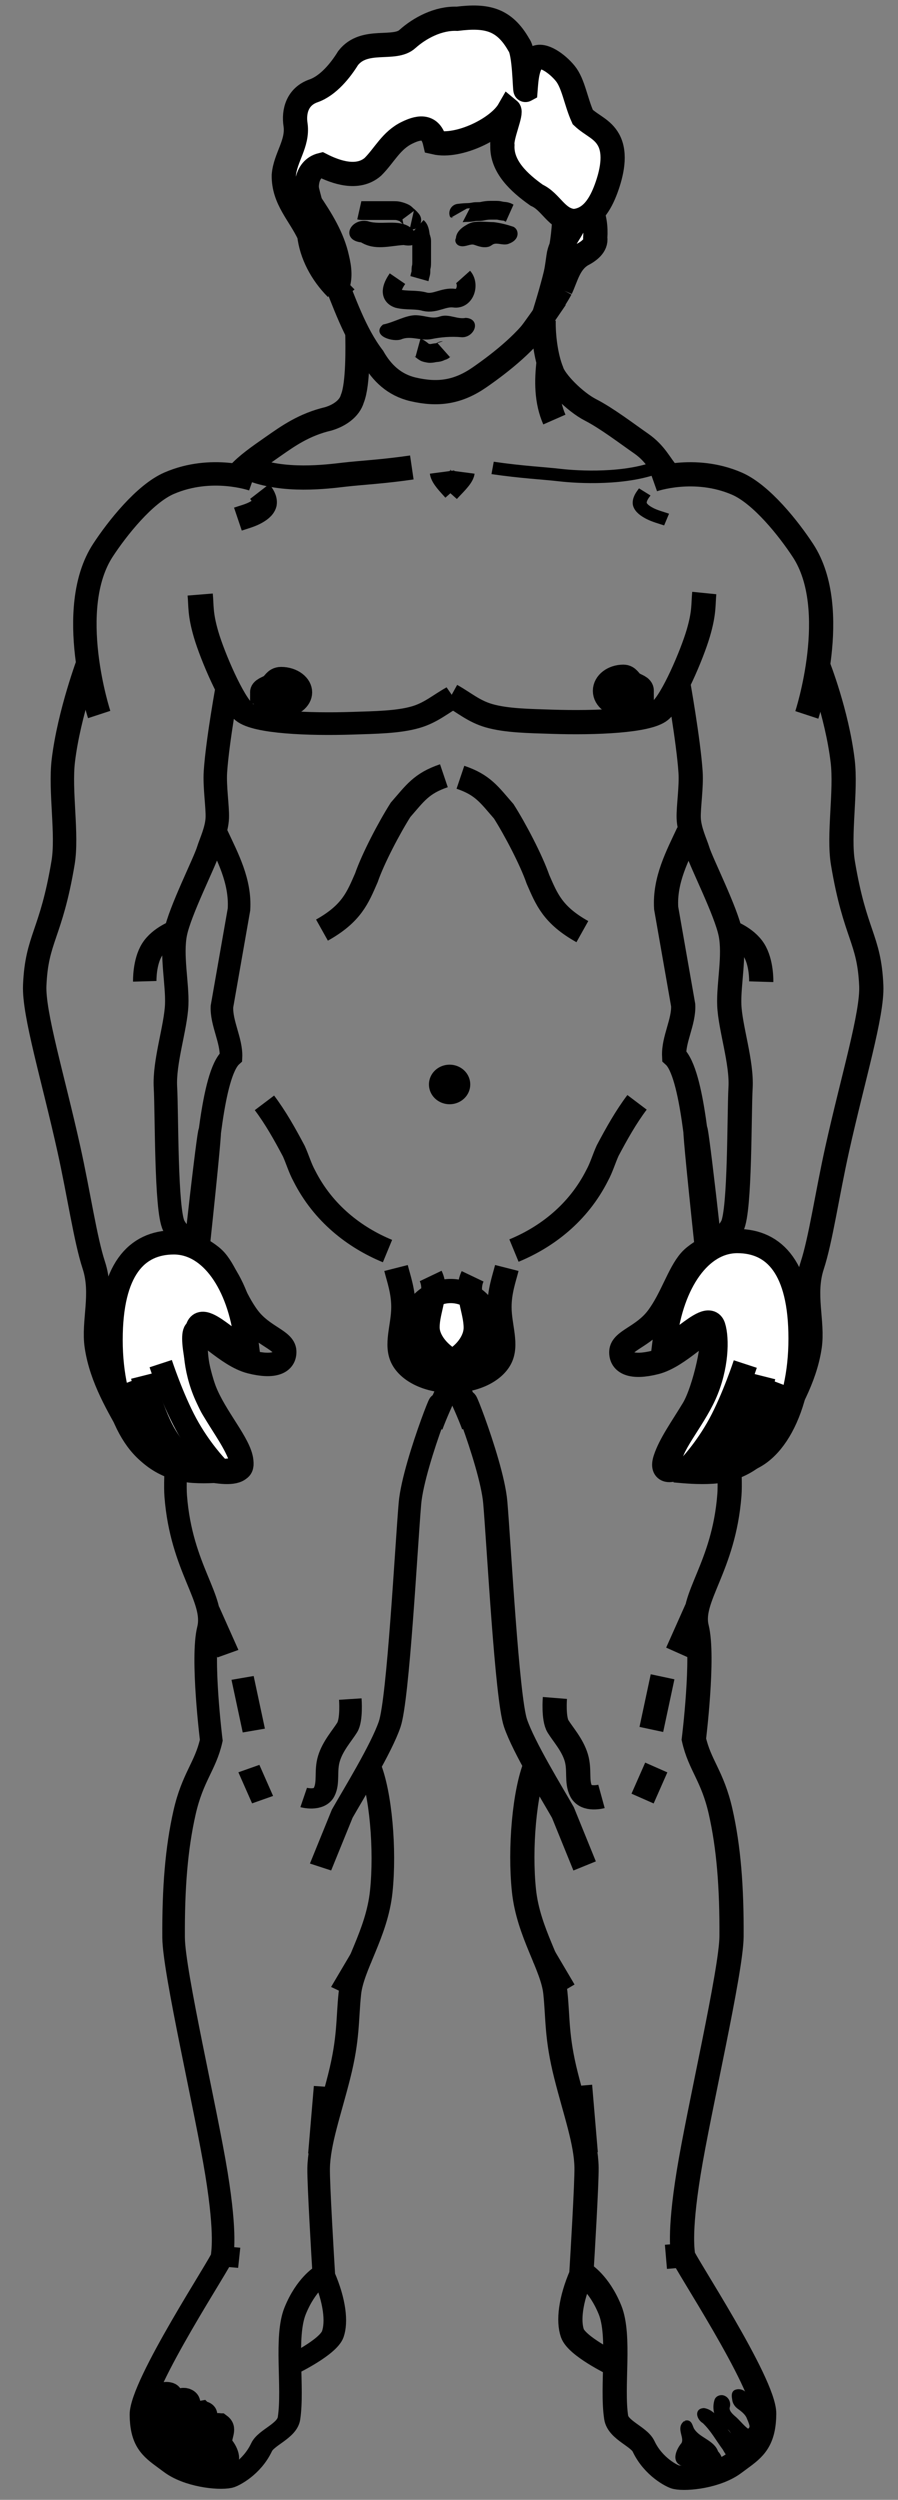 <svg width="230" height="640" xmlns="http://www.w3.org/2000/svg">

 <rect width="100%" height="100%" fill="#808080" stroke="none"/>

 <g>
  <title>background</title>
  <rect fill="none" id="canvas_background" height="642" width="232" y="-1" x="-1"/>
 </g>
 <g>
  <title>Layer 1</title>
  <g stroke="null" id="layer1">
   <g stroke="null" transform="matrix(-0.578,0,0,0.518,-870.268,318.043) " id="g10248">
    <path stroke="#000000" fill="none" fill-rule="evenodd" stroke-width="10" stroke-miterlimit="4" d="m-1601.734,-201.859c-4.788,11.443 -10.586,23.392 -9.819,37.36l7.544,47.987c0.351,8.194 -4.35,16.892 -3.999,25.086c8.536,8.632 10.653,54.101 12.458,65.37c3.793,23.687 3.743,49.914 5.989,70.275c-24.295,-248.603 8.519,45.255 6.042,81.217c-2.476,35.961 -17.745,50.845 -14.432,65.658c3.205,14.332 -1.327,55.042 -1.327,55.042c2.603,12.921 8.272,18.097 11.851,35.733c3.578,17.636 4.978,37.222 4.847,61.752c-0.089,17.011 -14.435,85.369 -18.993,116.731c-4.558,31.362 -2.449,39.354 -2.543,40.854c-0.125,2.003 36.146,63.066 36.008,78.283c-0.013,1.461 -0.077,2.808 -0.188,4.055c-1.046,11.737 -6.289,14.598 -13.12,20.34c-7.556,6.352 -20.907,8.033 -25.86,6.86c-1.43,-0.339 -9.957,-4.93 -14.304,-15.233c-2.041,-4.838 -11.281,-7.982 -12.134,-14.232c-2.098,-15.373 1.95,-40.301 -2.741,-53.183c-4.827,-13.255 -11.747,-17.796 -11.747,-17.796" id="path10220"/>
    <path stroke="#000000" fill="none" fill-rule="evenodd" stroke-width="10" stroke-miterlimit="4" d="m-1606.653,203.34l8.571,-21.429" id="path10222"/>
    <path stroke="#000000" fill="none" fill-rule="evenodd" stroke-width="10" stroke-miterlimit="4" d="m-1618.125,241.327l4.982,-26.017" id="path10224"/>
    <path stroke="#000000" fill="none" fill-rule="evenodd" stroke-width="10" stroke-miterlimit="4" d="m-1622.01,275.483l6.071,-15.357" id="path10226"/>
    <path stroke="#000000" fill="none" fill-rule="evenodd" stroke-width="10" stroke-miterlimit="4" d="m-1640.225,274.411c0,0 -6.862,2.1 -9.043,-2.658c-2.181,-4.758 -0.446,-10.339 -2.159,-16.618c-1.713,-6.279 -5.861,-11.335 -8.077,-15.331c-2.108,-3.801 -1.375,-14.033 -1.375,-14.033" id="path10228"/>
    <path stroke="#000000" fill="none" fill-rule="evenodd" stroke-width="10" stroke-miterlimit="4" d="m-1605.225,501.554c-0.119,0 -0.238,0 0,0z" id="path10230"/>
    <path stroke="#000000" fill="none" fill-rule="evenodd" stroke-width="10" stroke-miterlimit="4" d="m-1611.653,501.911l7.5,-0.714" id="path10232"/>
    <path fill="#000000" fill-rule="evenodd" stroke-width="10" d="m-1602.996,583.787c-3.49,2.871 0.793,7.325 -1.08,10.733c-2.205,2.872 -4.681,9.064 0.722,9.977c4.415,-0.643 7.816,2.584 12.057,2.591c5.111,-0.169 4.527,-5.68 1.996,-8.533c-1.494,-5.155 -7.731,-6.395 -10.349,-10.79c-1.036,-1.246 -0.983,-4.843 -3.345,-3.978z" id="path10234"/>
    <path fill="#000000" fill-rule="evenodd" stroke-width="10" d="m-1594.789,577.6c-3.62,0.164 -2.08,4.442 0,5.681c3.739,3.923 6.084,8.858 9.069,13.329c1.076,2.161 3.342,6.799 6.039,3.706c1.848,-2.043 1.495,-5.204 -0.689,-6.884c-3.105,-3.279 -5.581,-7.123 -8.037,-10.892c-1.723,-2.063 -3.596,-4.385 -6.381,-4.941z" id="path10236"/>
    <path fill="#000000" fill-rule="evenodd" stroke-width="10" d="m-1576.227,596.414c-2.089,-0.986 -4.357,-2.401 -4.894,-4.823c-0.555,-1.95 -1.111,-4.108 -2.841,-5.369c-1.553,-1.305 -3.384,-2.441 -4.265,-4.351c-1.598,-2.699 -1.913,-6.077 -1.051,-9.071c0.429,-1.361 2.068,-2.001 3.319,-1.344c1.686,0.828 2.241,3.042 1.708,4.739c-0.328,2.048 1.164,3.693 2.501,5.027c2.145,1.973 3.71,4.491 5.947,6.373c1.435,0.653 2.289,-1.279 2.032,-2.447c-0.286,-1.494 -0.912,-2.909 -1.435,-4.333c-0.915,-1.995 -2.627,-3.425 -4.292,-4.777c-1.078,-0.949 -1.793,-2.275 -1.925,-3.711c-0.188,-1.271 -0.603,-3.521 1.051,-3.916c1.559,-0.477 3.536,0.323 3.902,2.017c0.467,1.322 1.187,2.971 2.804,3.058c0.703,0.11 6.216,7.103 6.909,7.269" id="path10238"/>
    <path stroke="#000000" fill="none" fill-rule="evenodd" stroke-width="10" stroke-miterlimit="4" d="m-1710.83,54.72c3.791,11.419 10.108,24.859 13.899,36.279c-11.373,-34.258 8.013,17.01 9.629,38.138c1.654,21.63 5.178,96.504 8.955,109.002c3.637,12.034 16.299,34.945 21.04,44.265l9.612,26.37" id="path10240"/>
    <path stroke="#000000" fill="none" fill-rule="evenodd" stroke-width="10" stroke-miterlimit="4" d="m-1669.414,258.771c-4.923,13.325 -7.151,41.27 -5.174,62.199c1.977,20.929 12.658,36.987 13.914,50.415c1.209,12.926 0.438,21.935 4.743,40.948c4.088,18.051 8.886,32.764 9.082,45.398c0.117,7.589 -1.849,44.416 -2.326,53.037c-4.844,12.485 -5.823,22.881 -3.954,28.871c2.011,6.449 18.061,15.107 18.061,15.107" id="path10242"/>
    <path stroke="#000000" fill="none" fill-rule="evenodd" stroke-width="10" stroke-miterlimit="4" d="m-1647.19,450.7l-2.525,-33.335" id="path10244"/>
    <path stroke="#000000" fill="none" fill-rule="evenodd" stroke-width="10" stroke-miterlimit="4" d="m-1665.878,353.22l9.091,17.173" id="path10246"/>
   </g>
   <g stroke="null" id="g10264">
    <path stroke="#000000" fill="none" fill-rule="evenodd" stroke-width="6.2" stroke-miterlimit="4" d="m176.295,213.129c-2.767,5.929 -6.117,12.12 -5.674,19.358l4.359,24.865c0.203,4.246 -2.513,8.753 -2.311,12.998c4.932,4.473 6.156,28.033 7.198,33.872c2.191,12.274 2.163,25.863 3.461,36.414c-14.039,-128.816 4.922,23.449 3.492,42.083c-1.431,18.634 -10.253,26.346 -8.339,34.021c1.852,7.426 -0.767,28.52 -0.767,28.52c1.504,6.695 4.78,9.377 6.848,18.515c2.068,9.138 2.877,19.287 2.801,31.997c-0.052,8.814 -8.341,44.234 -10.974,60.485c-2.634,16.25 -1.415,20.392 -1.469,21.169c-0.072,1.038 20.886,32.678 20.807,40.563c-0.008,0.757 -0.044,1.455 -0.109,2.101c-0.604,6.082 -3.634,7.564 -7.581,10.539c-4.366,3.291 -12.081,4.162 -14.943,3.555c-0.826,-0.175 -5.753,-2.554 -8.265,-7.893c-1.18,-2.507 -6.518,-4.136 -7.011,-7.374c-1.212,-7.965 1.127,-20.882 -1.584,-27.557c-2.789,-6.868 -6.788,-9.221 -6.788,-9.221" id="path6232"/>
    <path stroke="#000000" fill="none" fill-rule="evenodd" stroke-width="6.2" stroke-miterlimit="4" d="m173.453,423.085l4.953,-11.103" id="path8232"/>
    <path stroke="#000000" fill="none" fill-rule="evenodd" stroke-width="6.2" stroke-miterlimit="4" d="m166.824,442.768l2.879,-13.481" id="path8234"/>
    <path stroke="#000000" fill="none" fill-rule="evenodd" stroke-width="6.2" stroke-miterlimit="4" d="m164.579,460.466l3.508,-7.957" id="path8236"/>
    <path stroke="#000000" fill="none" fill-rule="evenodd" stroke-width="6.2" stroke-miterlimit="4" d="m154.054,459.911c0,0 -3.965,1.088 -5.225,-1.377c-1.26,-2.466 -0.258,-5.357 -1.247,-8.611c-0.99,-3.254 -3.387,-5.873 -4.667,-7.944c-1.218,-1.97 -0.794,-7.271 -0.794,-7.271" id="path8238"/>
    <path stroke="#000000" fill="none" fill-rule="evenodd" stroke-width="6.2" stroke-miterlimit="4" d="m174.278,577.607c-0.069,0 -0.138,0 0,0z" id="path8240"/>
    <path stroke="#000000" fill="none" fill-rule="evenodd" stroke-width="6.2" stroke-miterlimit="4" d="m170.563,577.792l4.334,-0.37" id="path8242"/>
    <path fill="#000000" fill-rule="evenodd" stroke-width="1px" d="m175.566,620.217c-2.016,1.487 0.458,3.796 -0.624,5.562c-1.274,1.488 -2.705,4.697 0.417,5.17c2.551,-0.333 4.516,1.339 6.967,1.343c2.954,-0.087 2.616,-2.943 1.153,-4.422c-0.863,-2.671 -4.467,-3.313 -5.98,-5.591c-0.599,-0.646 -0.568,-2.51 -1.933,-2.061z" id="path8244"/>
    <path fill="#000000" fill-rule="evenodd" stroke-width="1px" d="m180.308,617.011c-2.092,0.085 -1.202,2.302 0,2.944c2.161,2.033 3.515,4.59 5.241,6.907c0.622,1.12 1.931,3.523 3.489,1.92c1.068,-1.059 0.864,-2.697 -0.398,-3.567c-1.794,-1.699 -3.225,-3.691 -4.644,-5.644c-0.996,-1.069 -2.078,-2.272 -3.687,-2.56z" id="path9227"/>
    <path fill="#000000" fill-rule="evenodd" stroke-width="1px" d="m191.034,626.76c-1.207,-0.511 -2.518,-1.244 -2.828,-2.499c-0.321,-1.011 -0.642,-2.129 -1.642,-2.782c-0.897,-0.676 -1.956,-1.265 -2.464,-2.254c-0.924,-1.399 -1.105,-3.149 -0.607,-4.7c0.248,-0.705 1.195,-1.037 1.918,-0.696c0.974,0.429 1.295,1.576 0.987,2.455c-0.189,1.061 0.673,1.914 1.445,2.605c1.24,1.022 2.144,2.327 3.436,3.302c0.829,0.338 1.323,-0.663 1.174,-1.268c-0.165,-0.774 -0.527,-1.507 -0.829,-2.245c-0.529,-1.034 -1.518,-1.775 -2.48,-2.475c-0.623,-0.492 -1.036,-1.179 -1.112,-1.923c-0.108,-0.658 -0.349,-1.824 0.607,-2.029c0.901,-0.247 2.043,0.167 2.255,1.045c0.27,0.685 0.686,1.539 1.62,1.584c0.406,0.057 3.592,3.68 3.992,3.767" id="path9229"/>
    <path stroke="#000000" fill="none" fill-rule="evenodd" stroke-width="6.2" stroke-miterlimit="4" d="m113.256,346.077c2.191,5.917 5.841,12.881 8.031,18.798c-6.572,-17.751 4.63,8.814 5.564,19.761c0.956,11.208 2.992,50.005 5.175,56.48c2.102,6.235 9.418,18.107 12.157,22.936l5.554,13.664" id="path9241"/>
    <path stroke="#000000" fill="none" fill-rule="evenodd" stroke-width="6.2" stroke-miterlimit="4" d="m137.188,451.807c-2.845,6.905 -4.132,21.384 -2.99,32.229c1.142,10.844 7.314,19.165 8.04,26.123c0.699,6.698 0.253,11.366 2.741,21.217c2.362,9.353 5.135,16.977 5.248,23.523c0.068,3.932 -1.068,23.015 -1.344,27.482c-2.799,6.469 -3.364,11.856 -2.285,14.96c1.162,3.341 10.436,7.828 10.436,7.828" id="path9243"/>
    <path stroke="#000000" fill="none" fill-rule="evenodd" stroke-width="6.2" stroke-miterlimit="4" d="m150.029,551.257l-1.459,-17.273" id="path9247"/>
    <path stroke="#000000" fill="none" fill-rule="evenodd" stroke-width="6.2" stroke-miterlimit="4" d="m139.23,500.747l5.253,8.898" id="path9249"/>
   </g>
   <path fill="#ffffff" fill-rule="evenodd" stroke-width="6.2" stroke-miterlimit="4" stroke-dashoffset="0" id="path6131" d="m170.312,342.727c0,6.145 10.831,-7.995 12.409,-3.087c0.982,3.053 0.88,10.326 -2.271,17.323c-3.105,6.895 -9.254,13.506 -8.905,17.579c0.394,4.593 14.159,-0.279 16.423,-0.279c9.585,0 17.073,-13.55 17.073,-31.536c0,-17.986 -6.612,-24.993 -16.198,-24.993c-9.585,0 -16.781,10.671 -18.532,24.993z"/>
   <path stroke="#000000" fill="none" fill-rule="evenodd" stroke-width="6.2" stroke-miterlimit="4" d="m167.248,122.839c0,0 10.58,-3.744 21.484,0.978c6.316,2.735 13.323,11.615 16.936,17.134c9.85,15.048 0.979,42.081 0.979,42.081" id="path4164"/>
   <path stroke="#000000" fill="none" fill-rule="evenodd" stroke-width="6.2" stroke-miterlimit="4" d="m209.566,170.47c0,0 4.781,12.098 6.258,24.323c0.939,7.772 -1.135,18.953 0.072,26.173c3.105,18.576 6.744,19.231 7.259,31.399c0.315,7.279 -4.669,23.561 -8.736,41.875c-2.586,11.643 -4.223,23.15 -6.401,29.801c-2.399,7.327 0.299,14.435 -0.635,20.713c-1.248,8.385 -5.711,15.496 -9.102,21.647c-3.793,6.881 -9.673,9.977 -15.85,10.372c-3.479,0.223 -6.868,-0.079 -9.638,-0.338" id="path4166"/>
   <path stroke="#000000" fill="none" fill-rule="evenodd" stroke-width="6.2" stroke-miterlimit="4" d="m173.633,174.509c0,0 2.705,15.125 3.238,23.171c0.252,3.807 -0.574,8.956 -0.475,11.78c0.11,3.145 1.741,6.462 2.323,8.374c0.955,3.139 7.251,15.503 8.393,21.189c1.134,5.646 -0.54,12.984 -0.322,18.305c0.24,5.859 3.259,14.623 2.885,21.167c-0.373,6.536 -0.083,31.413 -2.135,35.415c-2.164,4.219 -8.067,5.831 -10.744,8.857c-2.931,3.315 -4.749,9.828 -8.407,14.657c-3.658,4.829 -9.127,5.776 -9.258,8.618c-0.132,2.842 2.576,4.3 8.732,2.75c6.156,-1.551 12.651,-9.38 14.14,-7.905c1.489,1.475 -1.508,15.028 -4.429,19.869c-2.921,4.841 -5.899,8.933 -7.167,12.788c-1.268,3.854 2.095,2.63 2.095,2.63" id="path4169"/>
   <path stroke="#000000" fill="none" fill-rule="evenodd" stroke-width="6.2" stroke-miterlimit="4" d="m186.802,238.514c0,0 4.23,1.469 6.272,4.675c2.043,3.206 1.899,8.149 1.899,8.149" id="path4172"/>
   <path stroke="#000000" fill="none" fill-rule="evenodd" stroke-width="6.2" stroke-miterlimit="4" d="m176.587,375.65c0,0 4.268,-4.407 7.844,-11.015c3.575,-6.608 6.457,-15.417 6.457,-15.417" id="path4174"/>
   <path stroke="#000000" fill="none" fill-rule="evenodd" stroke-width="6.2" stroke-miterlimit="4" d="m182.716,375.65c0,0 4.212,-2.887 7.422,-8.71c3.21,-5.823 5.419,-14.582 5.419,-14.582" id="path4176"/>
   <path stroke="#000000" fill="none" fill-rule="evenodd" stroke-width="6.2" stroke-miterlimit="4" d="m191.763,373.033l7.296,-19.105" id="path4178"/>
   <path fill="#ffffff" fill-rule="evenodd" stroke-width="6.2" stroke-miterlimit="4" stroke-dashoffset="0" id="path5159" d="m63.058,343.067c0,6.145 -10.831,-7.995 -12.409,-3.087c-0.982,3.053 -0.88,10.326 2.271,17.323c3.105,6.895 9.254,13.506 8.905,17.579c-0.394,4.593 -14.159,-0.279 -16.423,-0.279c-9.585,0 -17.073,-13.55 -17.073,-31.536c0,-17.986 6.612,-24.993 16.198,-24.993c9.585,0 16.781,10.671 18.532,24.993z"/>
   <g stroke="null" id="g5164">
    <path stroke="#000000" fill="none" fill-rule="evenodd" stroke-width="6" stroke-miterlimit="4" d="m64.801,122.735c0,0 -10.58,-3.744 -21.484,0.978c-6.316,2.735 -13.323,11.615 -16.936,17.134c-9.85,15.048 -0.979,42.081 -0.979,42.081" id="path5150"/>
    <path stroke="#000000" fill="none" fill-rule="evenodd" stroke-width="6" stroke-miterlimit="4" d="m22.775,169.058c0,0 -5.073,13.407 -6.549,25.631c-0.939,7.772 1.135,18.953 -0.072,26.173c-3.105,18.576 -6.744,19.231 -7.259,31.399c-0.315,7.279 4.669,23.561 8.736,41.875c2.586,11.643 4.223,23.15 6.401,29.801c2.399,7.327 -0.299,14.435 0.635,20.713c1.248,8.385 5.711,15.496 9.102,21.647c3.793,6.881 9.673,9.977 15.85,10.372c3.479,0.223 6.868,-0.079 9.638,-0.338" id="path5152"/>
    <path stroke="#000000" fill="none" fill-rule="evenodd" stroke-width="6" stroke-miterlimit="4" d="m58.313,175.423c0,0 -2.601,14.107 -3.134,22.153c-0.252,3.807 0.574,8.956 0.475,11.78c-0.11,3.145 -1.741,6.462 -2.323,8.374c-0.955,3.139 -7.251,15.503 -8.393,21.189c-1.134,5.646 0.54,12.984 0.322,18.305c-0.24,5.859 -3.259,14.623 -2.885,21.167c0.373,6.536 0.083,31.413 2.135,35.415c2.164,4.219 8.067,5.831 10.744,8.857c2.931,3.315 4.749,9.828 8.407,14.657c3.658,4.829 9.127,5.776 9.258,8.618c0.132,2.842 -2.576,4.3 -8.732,2.75c-6.156,-1.551 -12.651,-9.38 -14.14,-7.905c-1.489,1.475 1.508,15.028 4.429,19.869c2.921,4.841 5.899,8.933 7.167,12.788c1.268,3.854 -2.095,2.63 -2.095,2.63" id="path5154"/>
    <path stroke="#000000" fill="none" fill-rule="evenodd" stroke-width="6" stroke-miterlimit="4" d="m45.247,238.411c0,0 -4.23,1.469 -6.272,4.675c-2.043,3.206 -1.899,8.149 -1.899,8.149" id="path5156"/>
    <path stroke="#000000" fill="none" fill-rule="evenodd" stroke-width="6" stroke-miterlimit="4" d="m55.462,375.546c0,0 -4.268,-4.407 -7.844,-11.015c-3.575,-6.608 -6.457,-15.417 -6.457,-15.417" id="path5158"/>
    <path stroke="#000000" fill="none" fill-rule="evenodd" stroke-width="6" stroke-miterlimit="4" d="m49.333,375.546c0,0 -4.212,-2.887 -7.422,-8.71c-3.21,-5.823 -5.419,-14.582 -5.419,-14.582" id="path5160"/>
    <path stroke="#000000" fill="none" fill-rule="evenodd" stroke-width="6" stroke-miterlimit="4" d="m40.286,372.929l-7.296,-19.105" id="path5162"/>
   </g>
   <g stroke="null" id="g4178">
    <path stroke="#000000" fill="none" fill-rule="evenodd" stroke-width="6.2" stroke-miterlimit="4" d="m115.591,178.06c3.241,1.792 5.713,4.04 9.641,5.174c4.474,1.292 10.322,1.358 16.131,1.548c11.348,0.371 24.509,-0.209 27.751,-2.85c3.1,-2.527 8.134,-14.375 9.73,-19.814c1.596,-5.439 1.246,-7.404 1.537,-10.292" id="path2215"/>
    <path fill="#000000" fill-rule="evenodd" stroke-width="6.2" stroke-miterlimit="4" stroke-dashoffset="0" d="m164.372,176.868c0,1.992 -2.112,3.609 -4.714,3.609c-2.602,0 -4.714,-1.617 -4.714,-3.609c0,-1.992 2.112,-3.609 4.714,-3.609c1.235,0 1.534,1.104 2.375,1.7c0.931,0.659 2.339,0.862 2.339,1.909z" id="path3206"/>
   </g>
   <g stroke="null" transform="matrix(-0.578,0,0,0.518,-597.985,514.603) " id="g4182">
    <path stroke="#000000" fill="none" fill-rule="evenodd" stroke-width="11.2" stroke-miterlimit="4" d="m-1235.407,-648.963c5.609,3.459 9.888,7.797 16.685,9.986c7.742,2.493 17.863,2.621 27.917,2.987c19.638,0.715 42.416,-0.403 48.026,-5.501c5.365,-4.876 14.076,-27.743 16.839,-38.24c2.763,-10.497 2.157,-14.289 2.661,-19.863" id="path4184"/>
    <path fill="#000000" fill-rule="evenodd" stroke-width="11.2" stroke-miterlimit="4" stroke-dashoffset="0" d="m-1150.985,-651.263c0,3.844 -3.655,6.964 -8.158,6.964c-4.503,0 -8.158,-3.12 -8.158,-6.964c0,-3.844 3.655,-6.964 8.158,-6.964c2.137,0 2.655,2.131 4.11,3.28c1.611,1.272 4.049,1.664 4.049,3.684z" id="path4186"/>
   </g>
   <path fill="#ffffff" fill-rule="evenodd" stroke-width="6.2" stroke-miterlimit="4" stroke-dashoffset="0" d="m125.951,341.758a10.507,11.123 0 1 1 -21.013,0a10.507,11.123 0 1 1 21.013,0z" id="path7197"/>
   <path stroke="#000000" fill="none" fill-rule="evenodd" stroke-width="6.2" stroke-miterlimit="4" id="path6136" d="m110.304,326.671c1.955,4.094 -0.794,8.559 -0.799,13.139c-0.004,3.432 3.006,7.122 7.186,9.122"/>
   <path stroke="#000000" fill="none" fill-rule="evenodd" stroke-width="6.2" stroke-miterlimit="4" id="path6187" d="m121.048,326.763c-1.955,4.094 0.794,8.559 0.799,13.139c0.004,3.432 -2.714,7.122 -6.894,9.122"/>
   <path stroke="#000000" fill="none" fill-rule="evenodd" stroke-width="6.2" stroke-miterlimit="4" id="path6189" d="m101.43,324.635c0.717,2.823 1.873,5.974 1.875,9.993c0.003,5.062 -2.129,9.771 -0.092,13.357c1.925,3.388 7.174,5.771 13.281,5.519"/>
   <path stroke="#000000" fill="none" fill-rule="evenodd" stroke-width="6.2" stroke-miterlimit="4" id="path6226" d="m129.806,324.626c-0.717,2.823 -1.873,5.974 -1.875,9.993c-0.003,5.062 2.129,9.771 0.092,13.357c-1.925,3.388 -7.174,5.771 -13.281,5.519"/>
   <path stroke="#000000" fill="none" fill-rule="evenodd" stroke-width="6.2" stroke-miterlimit="4" id="path7200" d="m131.642,320.167c8.381,-3.457 16.467,-9.638 21.32,-19.272c1.079,-1.966 1.734,-4.244 2.666,-6.301c2.295,-4.328 4.686,-8.604 7.533,-12.375"/>
   <path stroke="#000000" fill="none" fill-rule="evenodd" stroke-width="6.2" stroke-miterlimit="4" id="path8182" d="m99.247,320.298c-8.381,-3.457 -16.467,-9.638 -21.32,-19.272c-1.079,-1.966 -1.734,-4.244 -2.666,-6.301c-2.295,-4.328 -4.686,-8.604 -7.533,-12.375"/>
   <path fill="#000000" fill-rule="evenodd" stroke-width="6.2" stroke-miterlimit="4" stroke-dashoffset="0" d="m117.342,277.64a2.189,1.963 0 1 1 -4.378,0a2.189,1.963 0 1 1 4.378,0z" id="path8184"/>
   <path stroke="#000000" fill="none" fill-rule="evenodd" stroke-width="6.2" stroke-miterlimit="4" id="path9155" d="m117.926,198.996c5.782,1.952 7.395,4.48 11.102,8.727c2.885,4.546 7.025,12.411 8.755,17.401c2.225,5.083 3.755,9.13 11.371,13.39"/>
   <path stroke="#000000" fill="none" fill-rule="evenodd" stroke-width="6.2" stroke-miterlimit="4" id="path9162" d="m113.694,198.604c-5.782,1.952 -7.395,4.48 -11.102,8.727c-2.885,4.546 -7.025,12.411 -8.755,17.401c-2.225,5.083 -3.755,9.13 -11.371,13.39"/>
   <g stroke="null" id="g11154">
    <path stroke="#000000" fill="none" fill-rule="evenodd" stroke-width="6.2" stroke-miterlimit="4" d="m105.479,119.678c-7.456,1.093 -12.933,1.339 -17.315,1.845c-4.335,0.501 -15.58,1.996 -24.25,-1.607" id="path11146"/>
    <path stroke="#000000" fill="none" fill-rule="evenodd" stroke-width="6.2" stroke-miterlimit="4" d="m66.519,125.826c0.73,0.944 1.446,1.987 1.275,3.093c-0.271,1.039 -1.409,1.823 -2.571,2.424c-1.304,0.675 -2.84,1.068 -4.288,1.556" id="path11148"/>
   </g>
   <path stroke="#000000" fill="none" fill-rule="evenodd" stroke-width="6.2" stroke-miterlimit="4" id="path11159" d="m61.109,121.345c2.065,-2.313 5.128,-4.456 8.886,-7.071c3.758,-2.615 7.874,-5.583 14.147,-7.057c2.733,-0.827 5.371,-2.57 6.119,-5.186c1.507,-3.726 1.335,-13.241 1.261,-17.129"/>
   <g stroke="null" transform="matrix(-0.578,0,0,0.518,-598.009,513.44) " id="g11203">
    <path stroke="#000000" fill="none" fill-rule="evenodd" stroke-width="6.2" stroke-miterlimit="4" d="m-1252.907,-759.928c-12.903,2.11 -22.382,2.584 -29.966,3.562c-7.502,0.967 -29.262,2.472 -44.266,-4.481" id="path11205"/>
    <path stroke="#000000" fill="none" fill-rule="evenodd" stroke-width="6.2" stroke-miterlimit="4" d="m-1320.332,-748.062c1.263,1.823 2.503,3.835 2.206,5.97c-0.47,2.005 -2.438,3.518 -4.449,4.679c-2.257,1.303 -4.914,2.062 -7.422,3.003" id="path11207"/>
   </g>
   <path stroke="#000000" fill="none" fill-rule="evenodd" stroke-width="6.2" stroke-miterlimit="4" id="path11211" d="m118.483,120.869c-0.167,1.27 -2.453,3.331 -3.783,4.822"/>
   <path stroke="#000000" fill="none" fill-rule="evenodd" stroke-width="6.2" stroke-miterlimit="4" id="path11213" d="m113.17,120.869c0.167,1.27 1.89,2.994 3.22,4.485"/>
   <path stroke="#000000" fill="none" fill-rule="evenodd" stroke-width="6.2" stroke-miterlimit="4" id="path11215" d="m171.112,121.345c-2.065,-2.313 -3.136,-5.17 -6.894,-7.785c-3.758,-2.615 -8.847,-6.501 -12.951,-8.605c-4.048,-2.075 -9.222,-7.334 -9.97,-9.95c-1.507,-3.726 -2.132,-9.072 -2.058,-12.961"/>
   <path stroke="#000000" fill="none" fill-rule="evenodd" stroke-width="6.2" stroke-miterlimit="4" id="path12725" d="m144.513,55.368c-0.067,8.25 -2.862,17.852 -5.337,25.818c-3.789,5.972 -10.552,11.394 -16.312,15.393c-5.514,3.828 -10.626,4.601 -17.066,3.103c-4.882,-1.136 -8.043,-4.286 -10.266,-8.179c-4.703,-6.145 -7.453,-14.394 -10.277,-21.33c-2.488,-6.112 -6.755,-21.21 -7.231,-24.363c-0.457,-3.036 4.513,-20.495 13.069,-22.926c8.314,-2.363 9.417,-3.961 15.135,-4.15c3.287,-0.109 1.404,1.101 4.695,1.401c2.434,0.222 7.711,1.015 9.619,0.803c1.907,-0.212 10.719,-1.956 11.864,-0.911c0.841,0.768 7.311,2.549 8.848,6.551c0.625,1.628 1.322,5.428 3.551,7.738c3.251,3.37 -2.08,18.191 -0.292,21.292"/>
   <path stroke="#000000" fill="none" fill-rule="evenodd" stroke-width="6.2" stroke-miterlimit="4" id="path13911" d="m140.529,92.525c-0.59,4.971 -0.615,10.166 1.461,14.887"/>
   <path stroke="#000000" fill="none" fill-rule="evenodd" stroke-width="4.8" stroke-miterlimit="4" id="path14901" d="m106.872,58.12c0.031,0.028 0.063,0.056 0.094,0.084c0.6,0.538 0.607,1.713 0.751,2.358c0.084,0.378 0.282,0.629 0.282,1.179c0,0.477 0,0.954 0,1.432c0,0.449 0,0.898 0,1.347c0,0.449 0,0.898 0,1.347c0,0.421 0,0.842 0,1.263c0,0.43 -0.006,0.862 -0.094,1.179c-0.114,0.407 -0.094,0.783 -0.094,1.263c0,0.406 -0.185,0.829 -0.282,1.263c-0.048,0.214 -0.058,0.376 -0.094,0.505"/>
   <path stroke="#000000" fill="none" fill-rule="evenodd" stroke-width="4.8" stroke-miterlimit="4" id="path14903" d="m101.801,71.341c-1.037,1.514 -2.532,4.199 0.13,5.128c2.239,0.559 4.645,0.127 6.889,0.786c2.688,0.616 4.773,-1.297 7.561,-0.918c2.788,0.379 3.897,-3.552 2.23,-5.418"/>
   <path stroke="#000000" fill="none" fill-rule="evenodd" stroke-width="4.8" stroke-miterlimit="4" id="path14905" d="m117.483,54.583c-0.003,-0.005 1.439,-0.168 1.878,-0.168c0.628,0 1.398,-0.061 1.878,-0.168c0.747,-0.168 1.539,-0.008 2.254,-0.168c0.757,-0.17 1.402,-0.253 2.16,-0.253c0.501,0 1.002,0 1.503,0c0.526,0 0.869,0.089 1.221,0.168c0.482,0.108 0.758,0.065 1.221,0.168c0.414,0.093 0.685,0.307 0.939,0.421"/>
   <path stroke="#000000" fill="none" fill-rule="evenodd" stroke-width="4.8" stroke-miterlimit="4" id="path14907" d="m105.463,56.351c0.12,0.027 -0.729,-0.89 -1.033,-1.095c-0.295,-0.199 -0.479,-0.551 -0.939,-0.758c-0.484,-0.217 -0.96,-0.384 -1.503,-0.505c-0.381,-0.085 -0.821,-0.084 -1.315,-0.084c-0.47,0 -0.939,0 -1.409,0c-0.72,0 -1.44,0 -2.16,0c-0.532,0 -1.064,0 -1.596,0c-0.47,0 -0.939,0 -1.409,0c-0.47,0 -0.939,0 -1.409,0c-0.312,0 -0.386,-0.023 -0.657,-0.084"/>
   <path fill="#000000" fill-rule="evenodd" stroke-width="1px" id="path14909" d="m98.326,83.552c2.892,-0.605 5.844,-2.45 8.308,-2.343c2.464,0.108 3.961,1.042 6.136,0.309c2.175,-0.733 4.236,0.808 6.561,0.364c3.354,0.262 1.558,4.211 -1.189,3.946c-2.578,-0.243 -5.441,0.004 -7.681,0.481c-2.55,0.543 -5.299,-0.997 -7.879,0.108c-1.803,0.647 -6.66,-0.778 -4.256,-2.865z"/>
   <path stroke="#000000" fill="none" fill-rule="evenodd" stroke-width="4.8" stroke-miterlimit="4" id="path14946" d="m107.06,89.025c0.241,0.066 0.918,0.57 1.127,0.758c0.142,0.127 0.313,0.225 0.47,0.337c0.312,0.224 0.671,0.235 1.127,0.337c0.405,0.091 1.048,-0.024 1.315,-0.084c0.462,-0.104 0.796,-0.073 1.221,-0.168c0.374,-0.084 0.664,-0.298 0.939,-0.421c0.056,-0.025 0.125,0 0.188,0c0.105,0 0.162,-0.145 0.188,-0.168"/>
   <path stroke="#000000" fill="#000000" fill-rule="evenodd" stroke-width="1px" id="path16899" d="m117.269,61.115c0.012,-1.365 1.219,-2.409 2.429,-3.081c0.664,-0.416 1.434,-0.696 2.249,-0.737c1.497,-0.143 2.997,0.067 4.495,0.08c1.667,0.199 3.298,0.621 4.869,1.147c0.889,0.49 0.956,1.658 0.379,2.374c-0.4,0.548 -1.079,0.861 -1.732,1.104c-1.242,0.333 -2.535,-0.442 -3.753,0.033c-0.49,0.205 -0.839,0.636 -1.409,0.7c-1.148,0.234 -2.262,-0.226 -3.314,-0.574c-1.226,-0.301 -2.38,0.674 -3.607,0.31c-0.599,-0.166 -0.984,-0.862 -0.604,-1.354z"/>
   <path stroke="#000000" fill="#000000" fill-rule="evenodd" stroke-width="1px" id="path16901" d="m105.784,59.625c-2.639,-3.584 -7.953,-1.226 -11.741,-2.518c-3.841,-0.721 -6.179,3.991 -1.381,4.462c3.411,2.125 7.132,0.864 10.744,0.659c2.479,0.502 3.931,-0.397 2.378,-2.603z"/>
   <path stroke="#000000" fill="#ffffff" fill-rule="evenodd" stroke-width="6.2" stroke-miterlimit="4" id="path18877" d="m143.626,73.953c1.433,-3.05 2.117,-6.73 5.407,-8.704c1.752,-0.9 3.75,-2.331 3.426,-4.367c0.184,-2.632 -0.126,-5.311 -1.289,-7.753c-0.669,-1.693 -0.945,-3.458 -1.612,-5.139c-0.263,-0.817 -0.082,-7.718 -0.152,-5.544c-0.183,3.456 -0.384,11.341 -2.177,14.509c-1.255,2.96 -3.761,5.47 -4.178,8.7c-0.418,3.029 -0.869,6.058 -1.794,9.003c-0.341,1.614 -0.625,1.572 0.082,3.147l-3.524,5.15c-7.258,9.502 2.385,-2.664 5.812,-9.003z"/>
   <path stroke="#000000" fill="#ffffff" fill-rule="evenodd" stroke-width="6.2" stroke-miterlimit="4" id="path17898" d="m86.172,73.847c-3.842,-3.859 -6.419,-8.813 -6.971,-13.741c-2.459,-5.296 -6.598,-9.013 -6.514,-15.232c0.37,-4.576 3.639,-8.078 3.024,-12.838c-0.576,-3.565 0.513,-7.378 4.621,-8.785c3.803,-1.349 6.948,-5.33 8.834,-8.391c4.201,-5.364 11.855,-1.791 15.203,-4.888c3.141,-2.808 7.885,-5.364 12.708,-5.162c7.586,-0.937 12.061,0.062 15.825,6.696c1.498,1.908 1.474,11.671 1.705,11.543c0.201,-2.589 0.412,-6.836 2.581,-8.207c1.811,-1.144 5.466,1.363 7.579,3.953c2.113,2.591 2.696,7.199 4.491,11.181c2.348,2.196 5.032,2.987 6.607,5.844c1.97,3.572 0.802,8.61 -0.645,12.536c-1.413,3.802 -3.706,7.895 -8.242,8.242c-4.438,-0.316 -5.784,-4.942 -9.534,-6.627c-4.448,-3.152 -9.034,-7.328 -8.763,-12.823c-0.29,-2.299 2.497,-8.322 1.684,-8.992c-2.701,4.725 -12.84,9.717 -18.954,8.311c-0.964,-4.156 -3.607,-4.22 -7.092,-2.511c-4.138,1.977 -5.837,5.796 -8.825,8.765c-3.892,3.349 -9.476,1.381 -13.165,-0.496c-4.185,1.043 -4.324,6.318 -3.113,9.376c3.054,4.493 5.987,9.205 7.123,14.447c0.613,2.551 0.996,5.324 -0.169,7.8z"/>
  </g>
 </g>
</svg>